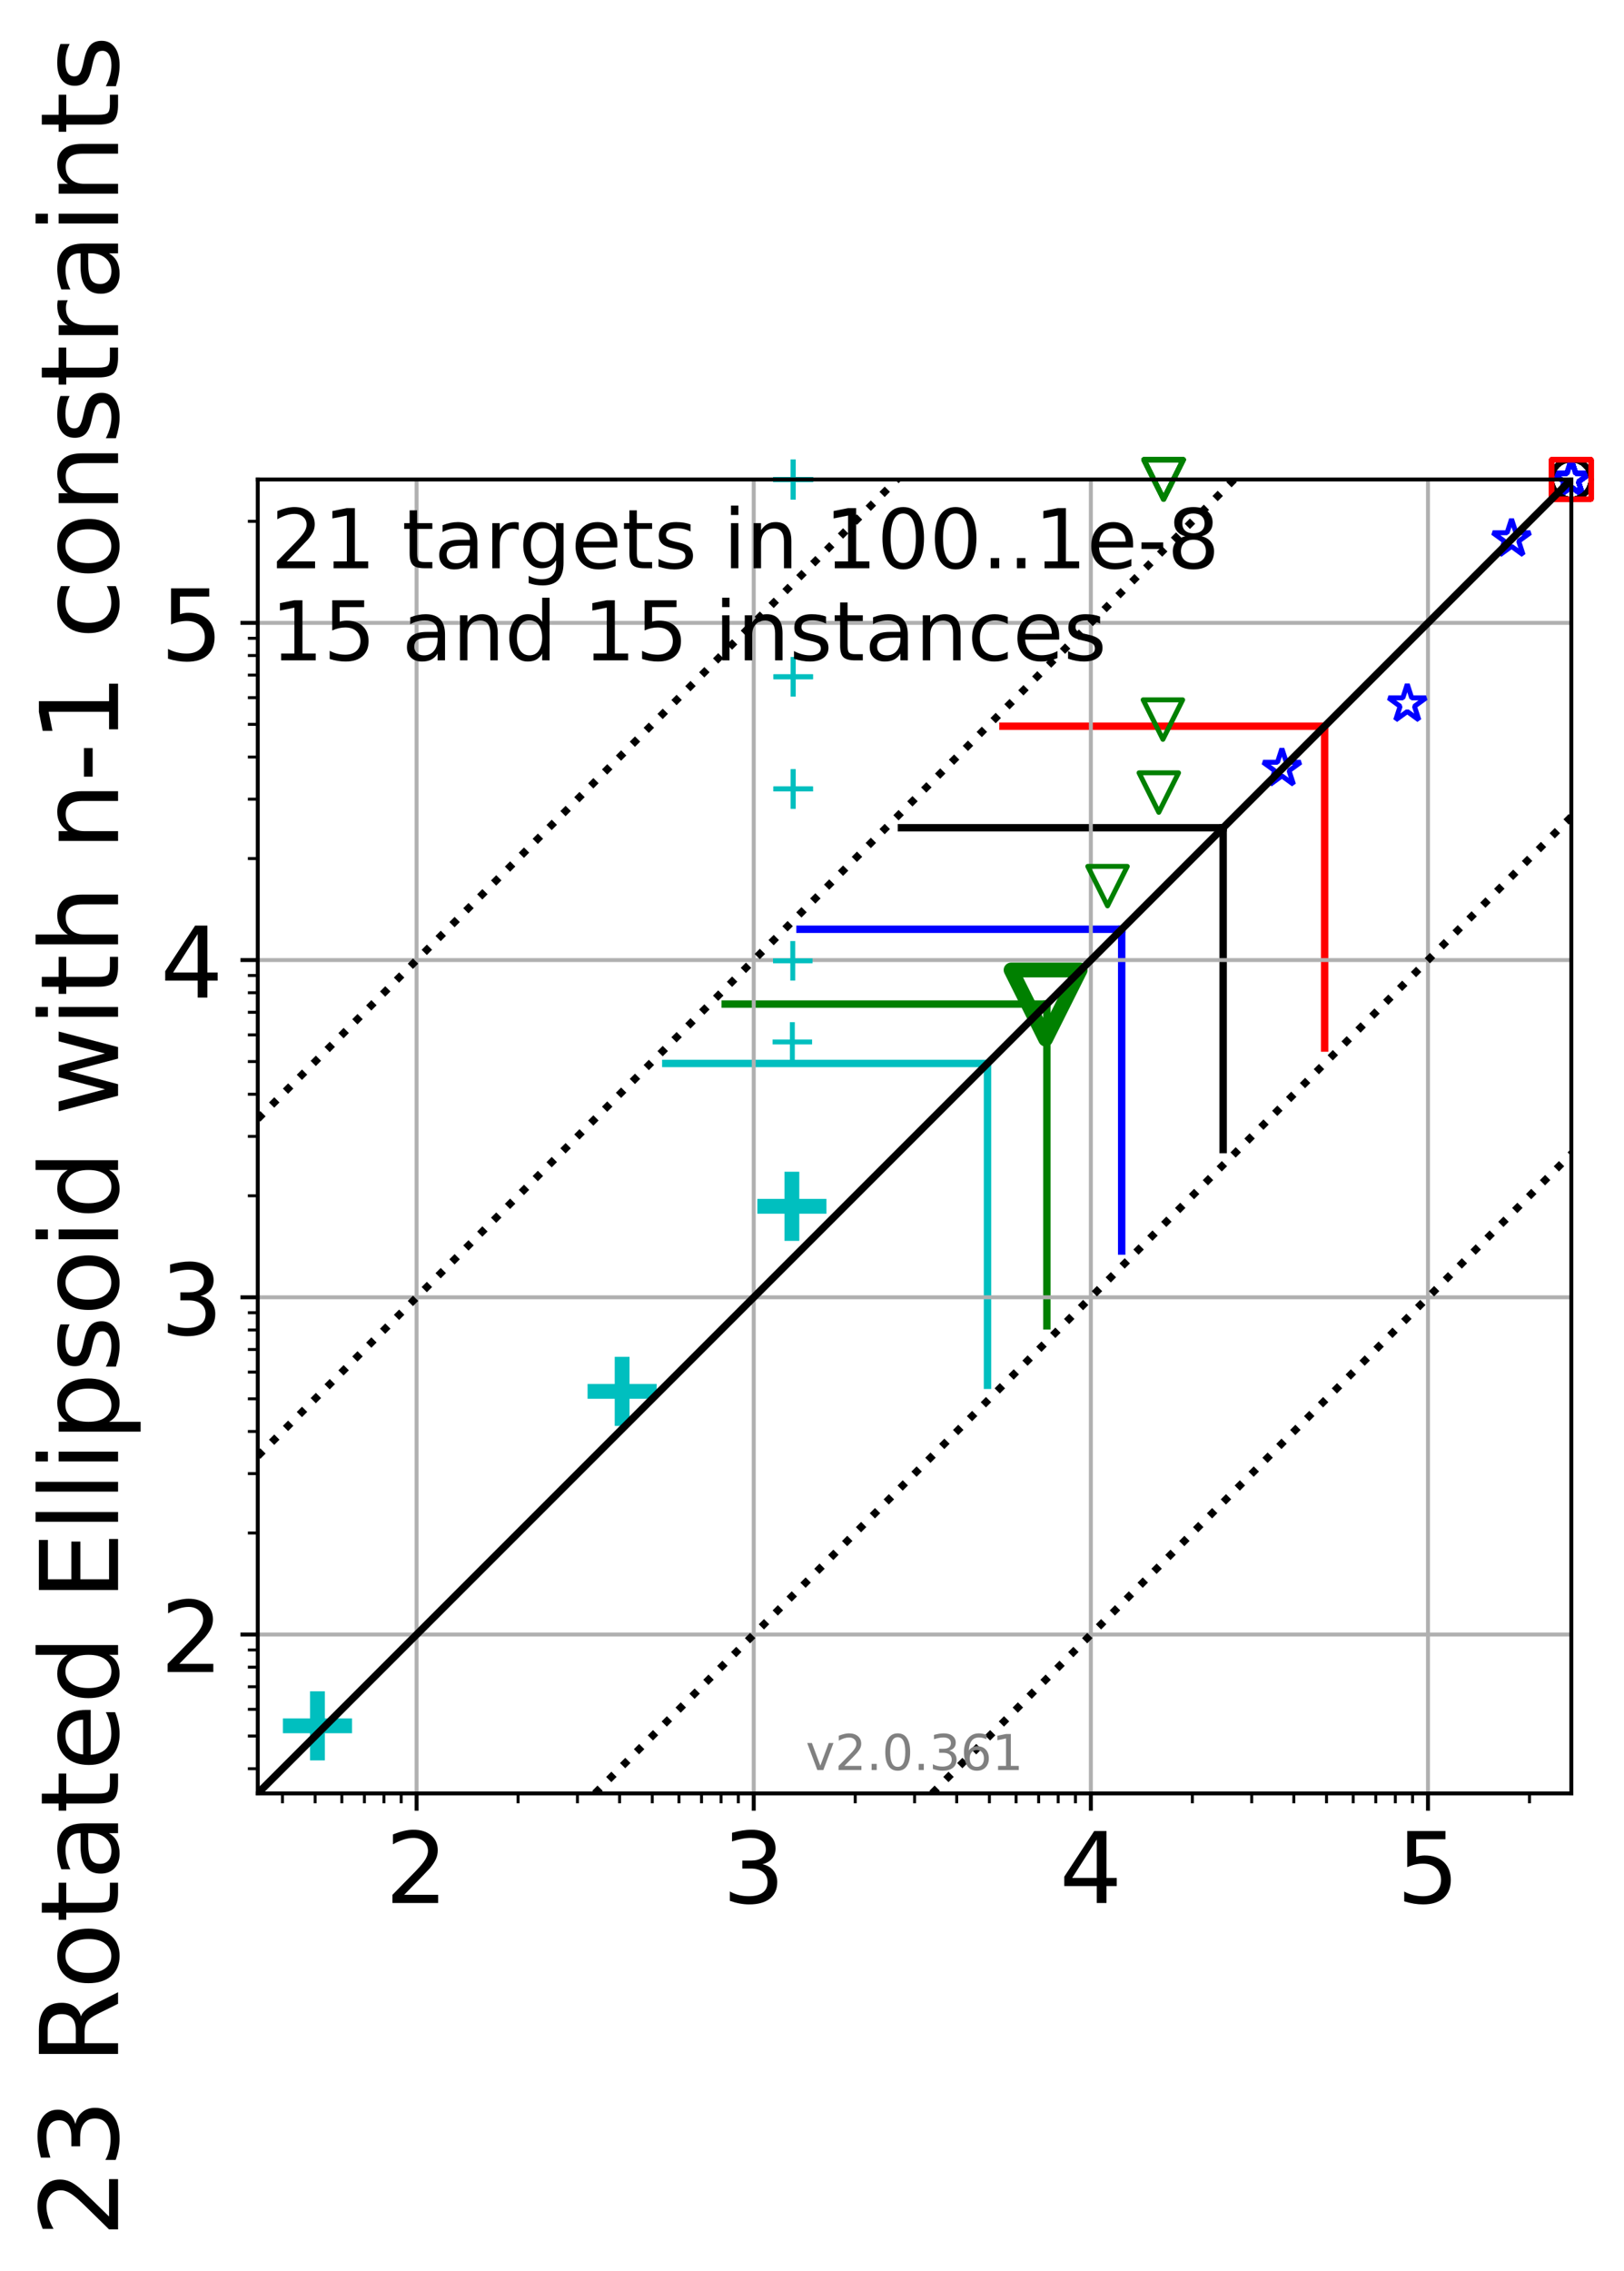 <?xml version="1.0" encoding="utf-8" standalone="no"?>
<!DOCTYPE svg PUBLIC "-//W3C//DTD SVG 1.1//EN"
  "http://www.w3.org/Graphics/SVG/1.1/DTD/svg11.dtd">
<!-- Created with matplotlib (http://matplotlib.org/) -->
<svg height="460pt" version="1.1" viewBox="0 0 329 460" width="329pt" xmlns="http://www.w3.org/2000/svg" xmlns:xlink="http://www.w3.org/1999/xlink">
 <defs>
  <style type="text/css">
*{stroke-linecap:butt;stroke-linejoin:round;}
  </style>
 </defs>
 <g id="figure_1">
  <g id="patch_1">
   <path d="M -0 460.326 
L 329.529 460.326 
L 329.529 -0 
L -0 -0 
z
" style="fill:#ffffff;"/>
  </g>
  <g id="axes_1">
   <g id="patch_2">
    <path d="M 52.217 363.219 
L 318.329 363.219 
L 318.329 97.107 
L 52.217 97.107 
z
" style="fill:#ffffff;"/>
   </g>
   <g id="line2d_1">
    <path clip-path="url(#peada86570b)" d="M 200.053 280.555 
L 200.053 215.383 
" style="fill:none;stroke:#00bfbf;stroke-linecap:square;stroke-width:1.5;"/>
   </g>
   <g id="line2d_2">
    <path clip-path="url(#peada86570b)" d="M 134.881 215.383 
L 200.053 215.383 
" style="fill:none;stroke:#00bfbf;stroke-linecap:square;stroke-width:1.5;"/>
   </g>
   <g id="line2d_3">
    <path clip-path="url(#peada86570b)" d="M 212.084 268.524 
L 212.084 203.352 
" style="fill:none;stroke:#008000;stroke-linecap:square;stroke-width:1.5;"/>
   </g>
   <g id="line2d_4">
    <path clip-path="url(#peada86570b)" d="M 146.912 203.352 
L 212.084 203.352 
" style="fill:none;stroke:#008000;stroke-linecap:square;stroke-width:1.5;"/>
   </g>
   <g id="line2d_5">
    <path clip-path="url(#peada86570b)" d="M 227.239 253.374 
L 227.239 188.202 
" style="fill:none;stroke:#0000ff;stroke-linecap:square;stroke-width:1.5;"/>
   </g>
   <g id="line2d_6">
    <path clip-path="url(#peada86570b)" d="M 162.067 188.202 
L 227.239 188.202 
" style="fill:none;stroke:#0000ff;stroke-linecap:square;stroke-width:1.5;"/>
   </g>
   <g id="line2d_7">
    <path clip-path="url(#peada86570b)" d="M 247.793 232.813 
L 247.793 167.641 
" style="fill:none;stroke:#000000;stroke-linecap:square;stroke-width:1.5;"/>
   </g>
   <g id="line2d_8">
    <path clip-path="url(#peada86570b)" d="M 182.621 167.641 
L 247.793 167.641 
" style="fill:none;stroke:#000000;stroke-linecap:square;stroke-width:1.5;"/>
   </g>
   <g id="line2d_9">
    <path clip-path="url(#peada86570b)" d="M 268.354 212.254 
L 268.354 147.082 
" style="fill:none;stroke:#ff0000;stroke-linecap:square;stroke-width:1.5;"/>
   </g>
   <g id="line2d_10">
    <path clip-path="url(#peada86570b)" d="M 203.182 147.082 
L 268.354 147.082 
" style="fill:none;stroke:#ff0000;stroke-linecap:square;stroke-width:1.5;"/>
   </g>
   <g id="matplotlib.axis_1">
    <g id="xtick_1">
     <g id="line2d_11">
      <path clip-path="url(#peada86570b)" d="M 84.401 363.219 
L 84.401 97.107 
" style="fill:none;stroke:#b0b0b0;stroke-linecap:square;stroke-width:0.8;"/>
     </g>
     <g id="line2d_12">
      <defs>
       <path d="M 0 0 
L 0 3.5 
" id="mf499fa130b" style="stroke:#000000;stroke-width:0.8;"/>
      </defs>
      <g>
       <use style="stroke:#000000;stroke-width:0.8;" x="84.401" xlink:href="#mf499fa130b" y="363.219"/>
      </g>
     </g>
     <g id="text_1">
      <!-- 2 -->
      <defs>
       <path d="M 19.188 8.297 
L 53.609 8.297 
L 53.609 0 
L 7.328 0 
L 7.328 8.297 
Q 12.938 14.109 22.625 23.891 
Q 32.328 33.688 34.812 36.531 
Q 39.547 41.844 41.422 45.531 
Q 43.312 49.219 43.312 52.781 
Q 43.312 58.594 39.234 62.25 
Q 35.156 65.922 28.609 65.922 
Q 23.969 65.922 18.812 64.312 
Q 13.672 62.703 7.812 59.422 
L 7.812 69.391 
Q 13.766 71.781 18.938 73 
Q 24.125 74.219 28.422 74.219 
Q 39.75 74.219 46.484 68.547 
Q 53.219 62.891 53.219 53.422 
Q 53.219 48.922 51.531 44.891 
Q 49.859 40.875 45.406 35.406 
Q 44.188 33.984 37.641 27.219 
Q 31.109 20.453 19.188 8.297 
z
" id="DejaVuSans-32"/>
      </defs>
      <g transform="translate(78.038 385.416)scale(0.2 -0.2)">
       <use xlink:href="#DejaVuSans-32"/>
      </g>
     </g>
    </g>
    <g id="xtick_2">
     <g id="line2d_13">
      <path clip-path="url(#peada86570b)" d="M 152.698 363.219 
L 152.698 97.107 
" style="fill:none;stroke:#b0b0b0;stroke-linecap:square;stroke-width:0.8;"/>
     </g>
     <g id="line2d_14">
      <g>
       <use style="stroke:#000000;stroke-width:0.8;" x="152.698" xlink:href="#mf499fa130b" y="363.219"/>
      </g>
     </g>
     <g id="text_2">
      <!-- 3 -->
      <defs>
       <path d="M 40.578 39.312 
Q 47.656 37.797 51.625 33 
Q 55.609 28.219 55.609 21.188 
Q 55.609 10.406 48.188 4.484 
Q 40.766 -1.422 27.094 -1.422 
Q 22.516 -1.422 17.656 -0.516 
Q 12.797 0.391 7.625 2.203 
L 7.625 11.719 
Q 11.719 9.328 16.594 8.109 
Q 21.484 6.891 26.812 6.891 
Q 36.078 6.891 40.938 10.547 
Q 45.797 14.203 45.797 21.188 
Q 45.797 27.641 41.281 31.266 
Q 36.766 34.906 28.719 34.906 
L 20.219 34.906 
L 20.219 43.016 
L 29.109 43.016 
Q 36.375 43.016 40.234 45.922 
Q 44.094 48.828 44.094 54.297 
Q 44.094 59.906 40.109 62.906 
Q 36.141 65.922 28.719 65.922 
Q 24.656 65.922 20.016 65.031 
Q 15.375 64.156 9.812 62.312 
L 9.812 71.094 
Q 15.438 72.656 20.344 73.438 
Q 25.25 74.219 29.594 74.219 
Q 40.828 74.219 47.359 69.109 
Q 53.906 64.016 53.906 55.328 
Q 53.906 49.266 50.438 45.094 
Q 46.969 40.922 40.578 39.312 
z
" id="DejaVuSans-33"/>
      </defs>
      <g transform="translate(146.335 385.416)scale(0.2 -0.2)">
       <use xlink:href="#DejaVuSans-33"/>
      </g>
     </g>
    </g>
    <g id="xtick_3">
     <g id="line2d_15">
      <path clip-path="url(#peada86570b)" d="M 220.995 363.219 
L 220.995 97.107 
" style="fill:none;stroke:#b0b0b0;stroke-linecap:square;stroke-width:0.8;"/>
     </g>
     <g id="line2d_16">
      <g>
       <use style="stroke:#000000;stroke-width:0.8;" x="220.995" xlink:href="#mf499fa130b" y="363.219"/>
      </g>
     </g>
     <g id="text_3">
      <!-- 4 -->
      <defs>
       <path d="M 37.797 64.312 
L 12.891 25.391 
L 37.797 25.391 
z
M 35.203 72.906 
L 47.609 72.906 
L 47.609 25.391 
L 58.016 25.391 
L 58.016 17.188 
L 47.609 17.188 
L 47.609 0 
L 37.797 0 
L 37.797 17.188 
L 4.891 17.188 
L 4.891 26.703 
z
" id="DejaVuSans-34"/>
      </defs>
      <g transform="translate(214.632 385.416)scale(0.2 -0.2)">
       <use xlink:href="#DejaVuSans-34"/>
      </g>
     </g>
    </g>
    <g id="xtick_4">
     <g id="line2d_17">
      <path clip-path="url(#peada86570b)" d="M 289.292 363.219 
L 289.292 97.107 
" style="fill:none;stroke:#b0b0b0;stroke-linecap:square;stroke-width:0.8;"/>
     </g>
     <g id="line2d_18">
      <g>
       <use style="stroke:#000000;stroke-width:0.8;" x="289.292" xlink:href="#mf499fa130b" y="363.219"/>
      </g>
     </g>
     <g id="text_4">
      <!-- 5 -->
      <defs>
       <path d="M 10.797 72.906 
L 49.516 72.906 
L 49.516 64.594 
L 19.828 64.594 
L 19.828 46.734 
Q 21.969 47.469 24.109 47.828 
Q 26.266 48.188 28.422 48.188 
Q 40.625 48.188 47.75 41.5 
Q 54.891 34.812 54.891 23.391 
Q 54.891 11.625 47.562 5.094 
Q 40.234 -1.422 26.906 -1.422 
Q 22.312 -1.422 17.547 -0.641 
Q 12.797 0.141 7.719 1.703 
L 7.719 11.625 
Q 12.109 9.234 16.797 8.062 
Q 21.484 6.891 26.703 6.891 
Q 35.156 6.891 40.078 11.328 
Q 45.016 15.766 45.016 23.391 
Q 45.016 31 40.078 35.438 
Q 35.156 39.891 26.703 39.891 
Q 22.75 39.891 18.812 39.016 
Q 14.891 38.141 10.797 36.281 
z
" id="DejaVuSans-35"/>
      </defs>
      <g transform="translate(282.93 385.416)scale(0.2 -0.2)">
       <use xlink:href="#DejaVuSans-35"/>
      </g>
     </g>
    </g>
    <g id="xtick_5">
     <g id="line2d_19">
      <defs>
       <path d="M 0 0 
L 0 2 
" id="m958d32c260" style="stroke:#000000;stroke-width:0.6;"/>
      </defs>
      <g>
       <use style="stroke:#000000;stroke-width:0.6;" x="57.223" xlink:href="#m958d32c260" y="363.219"/>
      </g>
     </g>
    </g>
    <g id="xtick_6">
     <g id="line2d_20">
      <g>
       <use style="stroke:#000000;stroke-width:0.6;" x="63.841" xlink:href="#m958d32c260" y="363.219"/>
      </g>
     </g>
    </g>
    <g id="xtick_7">
     <g id="line2d_21">
      <g>
       <use style="stroke:#000000;stroke-width:0.6;" x="69.249" xlink:href="#m958d32c260" y="363.219"/>
      </g>
     </g>
    </g>
    <g id="xtick_8">
     <g id="line2d_22">
      <g>
       <use style="stroke:#000000;stroke-width:0.6;" x="73.821" xlink:href="#m958d32c260" y="363.219"/>
      </g>
     </g>
    </g>
    <g id="xtick_9">
     <g id="line2d_23">
      <g>
       <use style="stroke:#000000;stroke-width:0.6;" x="77.782" xlink:href="#m958d32c260" y="363.219"/>
      </g>
     </g>
    </g>
    <g id="xtick_10">
     <g id="line2d_24">
      <g>
       <use style="stroke:#000000;stroke-width:0.6;" x="81.276" xlink:href="#m958d32c260" y="363.219"/>
      </g>
     </g>
    </g>
    <g id="xtick_11">
     <g id="line2d_25">
      <g>
       <use style="stroke:#000000;stroke-width:0.6;" x="104.96" xlink:href="#m958d32c260" y="363.219"/>
      </g>
     </g>
    </g>
    <g id="xtick_12">
     <g id="line2d_26">
      <g>
       <use style="stroke:#000000;stroke-width:0.6;" x="116.987" xlink:href="#m958d32c260" y="363.219"/>
      </g>
     </g>
    </g>
    <g id="xtick_13">
     <g id="line2d_27">
      <g>
       <use style="stroke:#000000;stroke-width:0.6;" x="125.52" xlink:href="#m958d32c260" y="363.219"/>
      </g>
     </g>
    </g>
    <g id="xtick_14">
     <g id="line2d_28">
      <g>
       <use style="stroke:#000000;stroke-width:0.6;" x="132.138" xlink:href="#m958d32c260" y="363.219"/>
      </g>
     </g>
    </g>
    <g id="xtick_15">
     <g id="line2d_29">
      <g>
       <use style="stroke:#000000;stroke-width:0.6;" x="137.546" xlink:href="#m958d32c260" y="363.219"/>
      </g>
     </g>
    </g>
    <g id="xtick_16">
     <g id="line2d_30">
      <g>
       <use style="stroke:#000000;stroke-width:0.6;" x="142.118" xlink:href="#m958d32c260" y="363.219"/>
      </g>
     </g>
    </g>
    <g id="xtick_17">
     <g id="line2d_31">
      <g>
       <use style="stroke:#000000;stroke-width:0.6;" x="146.079" xlink:href="#m958d32c260" y="363.219"/>
      </g>
     </g>
    </g>
    <g id="xtick_18">
     <g id="line2d_32">
      <g>
       <use style="stroke:#000000;stroke-width:0.6;" x="149.573" xlink:href="#m958d32c260" y="363.219"/>
      </g>
     </g>
    </g>
    <g id="xtick_19">
     <g id="line2d_33">
      <g>
       <use style="stroke:#000000;stroke-width:0.6;" x="173.257" xlink:href="#m958d32c260" y="363.219"/>
      </g>
     </g>
    </g>
    <g id="xtick_20">
     <g id="line2d_34">
      <g>
       <use style="stroke:#000000;stroke-width:0.6;" x="185.284" xlink:href="#m958d32c260" y="363.219"/>
      </g>
     </g>
    </g>
    <g id="xtick_21">
     <g id="line2d_35">
      <g>
       <use style="stroke:#000000;stroke-width:0.6;" x="193.817" xlink:href="#m958d32c260" y="363.219"/>
      </g>
     </g>
    </g>
    <g id="xtick_22">
     <g id="line2d_36">
      <g>
       <use style="stroke:#000000;stroke-width:0.6;" x="200.435" xlink:href="#m958d32c260" y="363.219"/>
      </g>
     </g>
    </g>
    <g id="xtick_23">
     <g id="line2d_37">
      <g>
       <use style="stroke:#000000;stroke-width:0.6;" x="205.843" xlink:href="#m958d32c260" y="363.219"/>
      </g>
     </g>
    </g>
    <g id="xtick_24">
     <g id="line2d_38">
      <g>
       <use style="stroke:#000000;stroke-width:0.6;" x="210.416" xlink:href="#m958d32c260" y="363.219"/>
      </g>
     </g>
    </g>
    <g id="xtick_25">
     <g id="line2d_39">
      <g>
       <use style="stroke:#000000;stroke-width:0.6;" x="214.376" xlink:href="#m958d32c260" y="363.219"/>
      </g>
     </g>
    </g>
    <g id="xtick_26">
     <g id="line2d_40">
      <g>
       <use style="stroke:#000000;stroke-width:0.6;" x="217.87" xlink:href="#m958d32c260" y="363.219"/>
      </g>
     </g>
    </g>
    <g id="xtick_27">
     <g id="line2d_41">
      <g>
       <use style="stroke:#000000;stroke-width:0.6;" x="241.554" xlink:href="#m958d32c260" y="363.219"/>
      </g>
     </g>
    </g>
    <g id="xtick_28">
     <g id="line2d_42">
      <g>
       <use style="stroke:#000000;stroke-width:0.6;" x="253.581" xlink:href="#m958d32c260" y="363.219"/>
      </g>
     </g>
    </g>
    <g id="xtick_29">
     <g id="line2d_43">
      <g>
       <use style="stroke:#000000;stroke-width:0.6;" x="262.114" xlink:href="#m958d32c260" y="363.219"/>
      </g>
     </g>
    </g>
    <g id="xtick_30">
     <g id="line2d_44">
      <g>
       <use style="stroke:#000000;stroke-width:0.6;" x="268.733" xlink:href="#m958d32c260" y="363.219"/>
      </g>
     </g>
    </g>
    <g id="xtick_31">
     <g id="line2d_45">
      <g>
       <use style="stroke:#000000;stroke-width:0.6;" x="274.14" xlink:href="#m958d32c260" y="363.219"/>
      </g>
     </g>
    </g>
    <g id="xtick_32">
     <g id="line2d_46">
      <g>
       <use style="stroke:#000000;stroke-width:0.6;" x="278.713" xlink:href="#m958d32c260" y="363.219"/>
      </g>
     </g>
    </g>
    <g id="xtick_33">
     <g id="line2d_47">
      <g>
       <use style="stroke:#000000;stroke-width:0.6;" x="282.673" xlink:href="#m958d32c260" y="363.219"/>
      </g>
     </g>
    </g>
    <g id="xtick_34">
     <g id="line2d_48">
      <g>
       <use style="stroke:#000000;stroke-width:0.6;" x="286.167" xlink:href="#m958d32c260" y="363.219"/>
      </g>
     </g>
    </g>
    <g id="xtick_35">
     <g id="line2d_49">
      <g>
       <use style="stroke:#000000;stroke-width:0.6;" x="309.852" xlink:href="#m958d32c260" y="363.219"/>
      </g>
     </g>
    </g>
   </g>
   <g id="matplotlib.axis_2">
    <g id="ytick_1">
     <g id="line2d_50">
      <path clip-path="url(#peada86570b)" d="M 52.217 331.035 
L 318.329 331.035 
" style="fill:none;stroke:#b0b0b0;stroke-linecap:square;stroke-width:0.8;"/>
     </g>
     <g id="line2d_51">
      <defs>
       <path d="M 0 0 
L -3.5 0 
" id="mfd7be105db" style="stroke:#000000;stroke-width:0.8;"/>
      </defs>
      <g>
       <use style="stroke:#000000;stroke-width:0.8;" x="52.217" xlink:href="#mfd7be105db" y="331.035"/>
      </g>
     </g>
     <g id="text_5">
      <!-- 2 -->
      <g transform="translate(32.492 338.634)scale(0.2 -0.2)">
       <use xlink:href="#DejaVuSans-32"/>
      </g>
     </g>
    </g>
    <g id="ytick_2">
     <g id="line2d_52">
      <path clip-path="url(#peada86570b)" d="M 52.217 262.738 
L 318.329 262.738 
" style="fill:none;stroke:#b0b0b0;stroke-linecap:square;stroke-width:0.8;"/>
     </g>
     <g id="line2d_53">
      <g>
       <use style="stroke:#000000;stroke-width:0.8;" x="52.217" xlink:href="#mfd7be105db" y="262.738"/>
      </g>
     </g>
     <g id="text_6">
      <!-- 3 -->
      <g transform="translate(32.492 270.337)scale(0.2 -0.2)">
       <use xlink:href="#DejaVuSans-33"/>
      </g>
     </g>
    </g>
    <g id="ytick_3">
     <g id="line2d_54">
      <path clip-path="url(#peada86570b)" d="M 52.217 194.441 
L 318.329 194.441 
" style="fill:none;stroke:#b0b0b0;stroke-linecap:square;stroke-width:0.8;"/>
     </g>
     <g id="line2d_55">
      <g>
       <use style="stroke:#000000;stroke-width:0.8;" x="52.217" xlink:href="#mfd7be105db" y="194.441"/>
      </g>
     </g>
     <g id="text_7">
      <!-- 4 -->
      <g transform="translate(32.492 202.039)scale(0.2 -0.2)">
       <use xlink:href="#DejaVuSans-34"/>
      </g>
     </g>
    </g>
    <g id="ytick_4">
     <g id="line2d_56">
      <path clip-path="url(#peada86570b)" d="M 52.217 126.144 
L 318.329 126.144 
" style="fill:none;stroke:#b0b0b0;stroke-linecap:square;stroke-width:0.8;"/>
     </g>
     <g id="line2d_57">
      <g>
       <use style="stroke:#000000;stroke-width:0.8;" x="52.217" xlink:href="#mfd7be105db" y="126.144"/>
      </g>
     </g>
     <g id="text_8">
      <!-- 5 -->
      <g transform="translate(32.492 133.742)scale(0.2 -0.2)">
       <use xlink:href="#DejaVuSans-35"/>
      </g>
     </g>
    </g>
    <g id="ytick_5">
     <g id="line2d_58">
      <defs>
       <path d="M 0 0 
L -2 0 
" id="md6d9ccf85d" style="stroke:#000000;stroke-width:0.6;"/>
      </defs>
      <g>
       <use style="stroke:#000000;stroke-width:0.6;" x="52.217" xlink:href="#md6d9ccf85d" y="358.213"/>
      </g>
     </g>
    </g>
    <g id="ytick_6">
     <g id="line2d_59">
      <g>
       <use style="stroke:#000000;stroke-width:0.6;" x="52.217" xlink:href="#md6d9ccf85d" y="351.595"/>
      </g>
     </g>
    </g>
    <g id="ytick_7">
     <g id="line2d_60">
      <g>
       <use style="stroke:#000000;stroke-width:0.6;" x="52.217" xlink:href="#md6d9ccf85d" y="346.187"/>
      </g>
     </g>
    </g>
    <g id="ytick_8">
     <g id="line2d_61">
      <g>
       <use style="stroke:#000000;stroke-width:0.6;" x="52.217" xlink:href="#md6d9ccf85d" y="341.615"/>
      </g>
     </g>
    </g>
    <g id="ytick_9">
     <g id="line2d_62">
      <g>
       <use style="stroke:#000000;stroke-width:0.6;" x="52.217" xlink:href="#md6d9ccf85d" y="337.654"/>
      </g>
     </g>
    </g>
    <g id="ytick_10">
     <g id="line2d_63">
      <g>
       <use style="stroke:#000000;stroke-width:0.6;" x="52.217" xlink:href="#md6d9ccf85d" y="334.16"/>
      </g>
     </g>
    </g>
    <g id="ytick_11">
     <g id="line2d_64">
      <g>
       <use style="stroke:#000000;stroke-width:0.6;" x="52.217" xlink:href="#md6d9ccf85d" y="310.476"/>
      </g>
     </g>
    </g>
    <g id="ytick_12">
     <g id="line2d_65">
      <g>
       <use style="stroke:#000000;stroke-width:0.6;" x="52.217" xlink:href="#md6d9ccf85d" y="298.449"/>
      </g>
     </g>
    </g>
    <g id="ytick_13">
     <g id="line2d_66">
      <g>
       <use style="stroke:#000000;stroke-width:0.6;" x="52.217" xlink:href="#md6d9ccf85d" y="289.916"/>
      </g>
     </g>
    </g>
    <g id="ytick_14">
     <g id="line2d_67">
      <g>
       <use style="stroke:#000000;stroke-width:0.6;" x="52.217" xlink:href="#md6d9ccf85d" y="283.298"/>
      </g>
     </g>
    </g>
    <g id="ytick_15">
     <g id="line2d_68">
      <g>
       <use style="stroke:#000000;stroke-width:0.6;" x="52.217" xlink:href="#md6d9ccf85d" y="277.89"/>
      </g>
     </g>
    </g>
    <g id="ytick_16">
     <g id="line2d_69">
      <g>
       <use style="stroke:#000000;stroke-width:0.6;" x="52.217" xlink:href="#md6d9ccf85d" y="273.318"/>
      </g>
     </g>
    </g>
    <g id="ytick_17">
     <g id="line2d_70">
      <g>
       <use style="stroke:#000000;stroke-width:0.6;" x="52.217" xlink:href="#md6d9ccf85d" y="269.357"/>
      </g>
     </g>
    </g>
    <g id="ytick_18">
     <g id="line2d_71">
      <g>
       <use style="stroke:#000000;stroke-width:0.6;" x="52.217" xlink:href="#md6d9ccf85d" y="265.863"/>
      </g>
     </g>
    </g>
    <g id="ytick_19">
     <g id="line2d_72">
      <g>
       <use style="stroke:#000000;stroke-width:0.6;" x="52.217" xlink:href="#md6d9ccf85d" y="242.179"/>
      </g>
     </g>
    </g>
    <g id="ytick_20">
     <g id="line2d_73">
      <g>
       <use style="stroke:#000000;stroke-width:0.6;" x="52.217" xlink:href="#md6d9ccf85d" y="230.152"/>
      </g>
     </g>
    </g>
    <g id="ytick_21">
     <g id="line2d_74">
      <g>
       <use style="stroke:#000000;stroke-width:0.6;" x="52.217" xlink:href="#md6d9ccf85d" y="221.619"/>
      </g>
     </g>
    </g>
    <g id="ytick_22">
     <g id="line2d_75">
      <g>
       <use style="stroke:#000000;stroke-width:0.6;" x="52.217" xlink:href="#md6d9ccf85d" y="215.001"/>
      </g>
     </g>
    </g>
    <g id="ytick_23">
     <g id="line2d_76">
      <g>
       <use style="stroke:#000000;stroke-width:0.6;" x="52.217" xlink:href="#md6d9ccf85d" y="209.593"/>
      </g>
     </g>
    </g>
    <g id="ytick_24">
     <g id="line2d_77">
      <g>
       <use style="stroke:#000000;stroke-width:0.6;" x="52.217" xlink:href="#md6d9ccf85d" y="205.02"/>
      </g>
     </g>
    </g>
    <g id="ytick_25">
     <g id="line2d_78">
      <g>
       <use style="stroke:#000000;stroke-width:0.6;" x="52.217" xlink:href="#md6d9ccf85d" y="201.06"/>
      </g>
     </g>
    </g>
    <g id="ytick_26">
     <g id="line2d_79">
      <g>
       <use style="stroke:#000000;stroke-width:0.6;" x="52.217" xlink:href="#md6d9ccf85d" y="197.566"/>
      </g>
     </g>
    </g>
    <g id="ytick_27">
     <g id="line2d_80">
      <g>
       <use style="stroke:#000000;stroke-width:0.6;" x="52.217" xlink:href="#md6d9ccf85d" y="173.882"/>
      </g>
     </g>
    </g>
    <g id="ytick_28">
     <g id="line2d_81">
      <g>
       <use style="stroke:#000000;stroke-width:0.6;" x="52.217" xlink:href="#md6d9ccf85d" y="161.855"/>
      </g>
     </g>
    </g>
    <g id="ytick_29">
     <g id="line2d_82">
      <g>
       <use style="stroke:#000000;stroke-width:0.6;" x="52.217" xlink:href="#md6d9ccf85d" y="153.322"/>
      </g>
     </g>
    </g>
    <g id="ytick_30">
     <g id="line2d_83">
      <g>
       <use style="stroke:#000000;stroke-width:0.6;" x="52.217" xlink:href="#md6d9ccf85d" y="146.703"/>
      </g>
     </g>
    </g>
    <g id="ytick_31">
     <g id="line2d_84">
      <g>
       <use style="stroke:#000000;stroke-width:0.6;" x="52.217" xlink:href="#md6d9ccf85d" y="141.296"/>
      </g>
     </g>
    </g>
    <g id="ytick_32">
     <g id="line2d_85">
      <g>
       <use style="stroke:#000000;stroke-width:0.6;" x="52.217" xlink:href="#md6d9ccf85d" y="136.723"/>
      </g>
     </g>
    </g>
    <g id="ytick_33">
     <g id="line2d_86">
      <g>
       <use style="stroke:#000000;stroke-width:0.6;" x="52.217" xlink:href="#md6d9ccf85d" y="132.763"/>
      </g>
     </g>
    </g>
    <g id="ytick_34">
     <g id="line2d_87">
      <g>
       <use style="stroke:#000000;stroke-width:0.6;" x="52.217" xlink:href="#md6d9ccf85d" y="129.269"/>
      </g>
     </g>
    </g>
    <g id="ytick_35">
     <g id="line2d_88">
      <g>
       <use style="stroke:#000000;stroke-width:0.6;" x="52.217" xlink:href="#md6d9ccf85d" y="105.584"/>
      </g>
     </g>
    </g>
    <g id="text_9">
     <!-- 23 Rotated Ellipsoid with n-1 constraints -->
     <defs>
      <path id="DejaVuSans-20"/>
      <path d="M 44.391 34.188 
Q 47.562 33.109 50.562 29.594 
Q 53.562 26.078 56.594 19.922 
L 66.609 0 
L 56 0 
L 46.688 18.703 
Q 43.062 26.031 39.672 28.422 
Q 36.281 30.812 30.422 30.812 
L 19.672 30.812 
L 19.672 0 
L 9.812 0 
L 9.812 72.906 
L 32.078 72.906 
Q 44.578 72.906 50.734 67.672 
Q 56.891 62.453 56.891 51.906 
Q 56.891 45.016 53.688 40.469 
Q 50.484 35.938 44.391 34.188 
z
M 19.672 64.797 
L 19.672 38.922 
L 32.078 38.922 
Q 39.203 38.922 42.844 42.219 
Q 46.484 45.516 46.484 51.906 
Q 46.484 58.297 42.844 61.547 
Q 39.203 64.797 32.078 64.797 
z
" id="DejaVuSans-52"/>
      <path d="M 30.609 48.391 
Q 23.391 48.391 19.188 42.75 
Q 14.984 37.109 14.984 27.297 
Q 14.984 17.484 19.156 11.844 
Q 23.344 6.203 30.609 6.203 
Q 37.797 6.203 41.984 11.859 
Q 46.188 17.531 46.188 27.297 
Q 46.188 37.016 41.984 42.703 
Q 37.797 48.391 30.609 48.391 
z
M 30.609 56 
Q 42.328 56 49.016 48.375 
Q 55.719 40.766 55.719 27.297 
Q 55.719 13.875 49.016 6.219 
Q 42.328 -1.422 30.609 -1.422 
Q 18.844 -1.422 12.172 6.219 
Q 5.516 13.875 5.516 27.297 
Q 5.516 40.766 12.172 48.375 
Q 18.844 56 30.609 56 
z
" id="DejaVuSans-6f"/>
      <path d="M 18.312 70.219 
L 18.312 54.688 
L 36.812 54.688 
L 36.812 47.703 
L 18.312 47.703 
L 18.312 18.016 
Q 18.312 11.328 20.141 9.422 
Q 21.969 7.516 27.594 7.516 
L 36.812 7.516 
L 36.812 0 
L 27.594 0 
Q 17.188 0 13.234 3.875 
Q 9.281 7.766 9.281 18.016 
L 9.281 47.703 
L 2.688 47.703 
L 2.688 54.688 
L 9.281 54.688 
L 9.281 70.219 
z
" id="DejaVuSans-74"/>
      <path d="M 34.281 27.484 
Q 23.391 27.484 19.188 25 
Q 14.984 22.516 14.984 16.5 
Q 14.984 11.719 18.141 8.906 
Q 21.297 6.109 26.703 6.109 
Q 34.188 6.109 38.703 11.406 
Q 43.219 16.703 43.219 25.484 
L 43.219 27.484 
z
M 52.203 31.203 
L 52.203 0 
L 43.219 0 
L 43.219 8.297 
Q 40.141 3.328 35.547 0.953 
Q 30.953 -1.422 24.312 -1.422 
Q 15.922 -1.422 10.953 3.297 
Q 6 8.016 6 15.922 
Q 6 25.141 12.172 29.828 
Q 18.359 34.516 30.609 34.516 
L 43.219 34.516 
L 43.219 35.406 
Q 43.219 41.609 39.141 45 
Q 35.062 48.391 27.688 48.391 
Q 23 48.391 18.547 47.266 
Q 14.109 46.141 10.016 43.891 
L 10.016 52.203 
Q 14.938 54.109 19.578 55.047 
Q 24.219 56 28.609 56 
Q 40.484 56 46.344 49.844 
Q 52.203 43.703 52.203 31.203 
z
" id="DejaVuSans-61"/>
      <path d="M 56.203 29.594 
L 56.203 25.203 
L 14.891 25.203 
Q 15.484 15.922 20.484 11.062 
Q 25.484 6.203 34.422 6.203 
Q 39.594 6.203 44.453 7.469 
Q 49.312 8.734 54.109 11.281 
L 54.109 2.781 
Q 49.266 0.734 44.188 -0.344 
Q 39.109 -1.422 33.891 -1.422 
Q 20.797 -1.422 13.156 6.188 
Q 5.516 13.812 5.516 26.812 
Q 5.516 40.234 12.766 48.109 
Q 20.016 56 32.328 56 
Q 43.359 56 49.781 48.891 
Q 56.203 41.797 56.203 29.594 
z
M 47.219 32.234 
Q 47.125 39.594 43.094 43.984 
Q 39.062 48.391 32.422 48.391 
Q 24.906 48.391 20.391 44.141 
Q 15.875 39.891 15.188 32.172 
z
" id="DejaVuSans-65"/>
      <path d="M 45.406 46.391 
L 45.406 75.984 
L 54.391 75.984 
L 54.391 0 
L 45.406 0 
L 45.406 8.203 
Q 42.578 3.328 38.25 0.953 
Q 33.938 -1.422 27.875 -1.422 
Q 17.969 -1.422 11.734 6.484 
Q 5.516 14.406 5.516 27.297 
Q 5.516 40.188 11.734 48.094 
Q 17.969 56 27.875 56 
Q 33.938 56 38.25 53.625 
Q 42.578 51.266 45.406 46.391 
z
M 14.797 27.297 
Q 14.797 17.391 18.875 11.75 
Q 22.953 6.109 30.078 6.109 
Q 37.203 6.109 41.297 11.75 
Q 45.406 17.391 45.406 27.297 
Q 45.406 37.203 41.297 42.844 
Q 37.203 48.484 30.078 48.484 
Q 22.953 48.484 18.875 42.844 
Q 14.797 37.203 14.797 27.297 
z
" id="DejaVuSans-64"/>
      <path d="M 9.812 72.906 
L 55.906 72.906 
L 55.906 64.594 
L 19.672 64.594 
L 19.672 43.016 
L 54.391 43.016 
L 54.391 34.719 
L 19.672 34.719 
L 19.672 8.297 
L 56.781 8.297 
L 56.781 0 
L 9.812 0 
z
" id="DejaVuSans-45"/>
      <path d="M 9.422 75.984 
L 18.406 75.984 
L 18.406 0 
L 9.422 0 
z
" id="DejaVuSans-6c"/>
      <path d="M 9.422 54.688 
L 18.406 54.688 
L 18.406 0 
L 9.422 0 
z
M 9.422 75.984 
L 18.406 75.984 
L 18.406 64.594 
L 9.422 64.594 
z
" id="DejaVuSans-69"/>
      <path d="M 18.109 8.203 
L 18.109 -20.797 
L 9.078 -20.797 
L 9.078 54.688 
L 18.109 54.688 
L 18.109 46.391 
Q 20.953 51.266 25.266 53.625 
Q 29.594 56 35.594 56 
Q 45.562 56 51.781 48.094 
Q 58.016 40.188 58.016 27.297 
Q 58.016 14.406 51.781 6.484 
Q 45.562 -1.422 35.594 -1.422 
Q 29.594 -1.422 25.266 0.953 
Q 20.953 3.328 18.109 8.203 
z
M 48.688 27.297 
Q 48.688 37.203 44.609 42.844 
Q 40.531 48.484 33.406 48.484 
Q 26.266 48.484 22.188 42.844 
Q 18.109 37.203 18.109 27.297 
Q 18.109 17.391 22.188 11.75 
Q 26.266 6.109 33.406 6.109 
Q 40.531 6.109 44.609 11.75 
Q 48.688 17.391 48.688 27.297 
z
" id="DejaVuSans-70"/>
      <path d="M 44.281 53.078 
L 44.281 44.578 
Q 40.484 46.531 36.375 47.5 
Q 32.281 48.484 27.875 48.484 
Q 21.188 48.484 17.844 46.438 
Q 14.5 44.391 14.5 40.281 
Q 14.5 37.156 16.891 35.375 
Q 19.281 33.594 26.516 31.984 
L 29.594 31.297 
Q 39.156 29.25 43.188 25.516 
Q 47.219 21.781 47.219 15.094 
Q 47.219 7.469 41.188 3.016 
Q 35.156 -1.422 24.609 -1.422 
Q 20.219 -1.422 15.453 -0.562 
Q 10.688 0.297 5.422 2 
L 5.422 11.281 
Q 10.406 8.688 15.234 7.391 
Q 20.062 6.109 24.812 6.109 
Q 31.156 6.109 34.562 8.281 
Q 37.984 10.453 37.984 14.406 
Q 37.984 18.062 35.516 20.016 
Q 33.062 21.969 24.703 23.781 
L 21.578 24.516 
Q 13.234 26.266 9.516 29.906 
Q 5.812 33.547 5.812 39.891 
Q 5.812 47.609 11.281 51.797 
Q 16.75 56 26.812 56 
Q 31.781 56 36.172 55.266 
Q 40.578 54.547 44.281 53.078 
z
" id="DejaVuSans-73"/>
      <path d="M 4.203 54.688 
L 13.188 54.688 
L 24.422 12.016 
L 35.594 54.688 
L 46.188 54.688 
L 57.422 12.016 
L 68.609 54.688 
L 77.594 54.688 
L 63.281 0 
L 52.688 0 
L 40.922 44.828 
L 29.109 0 
L 18.5 0 
z
" id="DejaVuSans-77"/>
      <path d="M 54.891 33.016 
L 54.891 0 
L 45.906 0 
L 45.906 32.719 
Q 45.906 40.484 42.875 44.328 
Q 39.844 48.188 33.797 48.188 
Q 26.516 48.188 22.312 43.547 
Q 18.109 38.922 18.109 30.906 
L 18.109 0 
L 9.078 0 
L 9.078 75.984 
L 18.109 75.984 
L 18.109 46.188 
Q 21.344 51.125 25.703 53.562 
Q 30.078 56 35.797 56 
Q 45.219 56 50.047 50.172 
Q 54.891 44.344 54.891 33.016 
z
" id="DejaVuSans-68"/>
      <path d="M 54.891 33.016 
L 54.891 0 
L 45.906 0 
L 45.906 32.719 
Q 45.906 40.484 42.875 44.328 
Q 39.844 48.188 33.797 48.188 
Q 26.516 48.188 22.312 43.547 
Q 18.109 38.922 18.109 30.906 
L 18.109 0 
L 9.078 0 
L 9.078 54.688 
L 18.109 54.688 
L 18.109 46.188 
Q 21.344 51.125 25.703 53.562 
Q 30.078 56 35.797 56 
Q 45.219 56 50.047 50.172 
Q 54.891 44.344 54.891 33.016 
z
" id="DejaVuSans-6e"/>
      <path d="M 4.891 31.391 
L 31.203 31.391 
L 31.203 23.391 
L 4.891 23.391 
z
" id="DejaVuSans-2d"/>
      <path d="M 12.406 8.297 
L 28.516 8.297 
L 28.516 63.922 
L 10.984 60.406 
L 10.984 69.391 
L 28.422 72.906 
L 38.281 72.906 
L 38.281 8.297 
L 54.391 8.297 
L 54.391 0 
L 12.406 0 
z
" id="DejaVuSans-31"/>
      <path d="M 48.781 52.594 
L 48.781 44.188 
Q 44.969 46.297 41.141 47.344 
Q 37.312 48.391 33.406 48.391 
Q 24.656 48.391 19.812 42.844 
Q 14.984 37.312 14.984 27.297 
Q 14.984 17.281 19.812 11.734 
Q 24.656 6.203 33.406 6.203 
Q 37.312 6.203 41.141 7.25 
Q 44.969 8.297 48.781 10.406 
L 48.781 2.094 
Q 45.016 0.344 40.984 -0.531 
Q 36.969 -1.422 32.422 -1.422 
Q 20.062 -1.422 12.781 6.344 
Q 5.516 14.109 5.516 27.297 
Q 5.516 40.672 12.859 48.328 
Q 20.219 56 33.016 56 
Q 37.156 56 41.109 55.141 
Q 45.062 54.297 48.781 52.594 
z
" id="DejaVuSans-63"/>
      <path d="M 41.109 46.297 
Q 39.594 47.172 37.812 47.578 
Q 36.031 48 33.891 48 
Q 26.266 48 22.188 43.047 
Q 18.109 38.094 18.109 28.812 
L 18.109 0 
L 9.078 0 
L 9.078 54.688 
L 18.109 54.688 
L 18.109 46.188 
Q 20.953 51.172 25.484 53.578 
Q 30.031 56 36.531 56 
Q 37.453 56 38.578 55.875 
Q 39.703 55.766 41.062 55.516 
z
" id="DejaVuSans-72"/>
     </defs>
     <g transform="translate(23.917 453.126)rotate(-90)scale(0.22 -0.22)">
      <use xlink:href="#DejaVuSans-32"/>
      <use x="63.623" xlink:href="#DejaVuSans-33"/>
      <use x="127.246" xlink:href="#DejaVuSans-20"/>
      <use x="159.033" xlink:href="#DejaVuSans-52"/>
      <use x="228.453" xlink:href="#DejaVuSans-6f"/>
      <use x="289.635" xlink:href="#DejaVuSans-74"/>
      <use x="328.844" xlink:href="#DejaVuSans-61"/>
      <use x="390.123" xlink:href="#DejaVuSans-74"/>
      <use x="429.332" xlink:href="#DejaVuSans-65"/>
      <use x="490.855" xlink:href="#DejaVuSans-64"/>
      <use x="554.332" xlink:href="#DejaVuSans-20"/>
      <use x="586.119" xlink:href="#DejaVuSans-45"/>
      <use x="649.303" xlink:href="#DejaVuSans-6c"/>
      <use x="677.086" xlink:href="#DejaVuSans-6c"/>
      <use x="704.869" xlink:href="#DejaVuSans-69"/>
      <use x="732.652" xlink:href="#DejaVuSans-70"/>
      <use x="796.129" xlink:href="#DejaVuSans-73"/>
      <use x="848.229" xlink:href="#DejaVuSans-6f"/>
      <use x="909.41" xlink:href="#DejaVuSans-69"/>
      <use x="937.193" xlink:href="#DejaVuSans-64"/>
      <use x="1000.67" xlink:href="#DejaVuSans-20"/>
      <use x="1032.457" xlink:href="#DejaVuSans-77"/>
      <use x="1114.244" xlink:href="#DejaVuSans-69"/>
      <use x="1142.027" xlink:href="#DejaVuSans-74"/>
      <use x="1181.236" xlink:href="#DejaVuSans-68"/>
      <use x="1244.615" xlink:href="#DejaVuSans-20"/>
      <use x="1276.402" xlink:href="#DejaVuSans-6e"/>
      <use x="1339.781" xlink:href="#DejaVuSans-2d"/>
      <use x="1375.865" xlink:href="#DejaVuSans-31"/>
      <use x="1439.488" xlink:href="#DejaVuSans-20"/>
      <use x="1471.275" xlink:href="#DejaVuSans-63"/>
      <use x="1526.256" xlink:href="#DejaVuSans-6f"/>
      <use x="1587.438" xlink:href="#DejaVuSans-6e"/>
      <use x="1650.816" xlink:href="#DejaVuSans-73"/>
      <use x="1702.916" xlink:href="#DejaVuSans-74"/>
      <use x="1742.125" xlink:href="#DejaVuSans-72"/>
      <use x="1783.238" xlink:href="#DejaVuSans-61"/>
      <use x="1844.518" xlink:href="#DejaVuSans-69"/>
      <use x="1872.301" xlink:href="#DejaVuSans-6e"/>
      <use x="1935.68" xlink:href="#DejaVuSans-74"/>
      <use x="1974.889" xlink:href="#DejaVuSans-73"/>
     </g>
    </g>
   </g>
   <g id="line2d_89">
    <defs>
     <path d="M -7 0 
L 7 0 
M 0 7 
L 0 -7 
" id="m6f3305410c" style="stroke:#00bfbf;stroke-width:3;"/>
    </defs>
    <g>
     <use style="fill:none;stroke:#00bfbf;stroke-width:3;" x="64.312" xlink:href="#m6f3305410c" y="349.533"/>
     <use style="fill:none;stroke:#00bfbf;stroke-width:3;" x="126.034" xlink:href="#m6f3305410c" y="281.794"/>
     <use style="fill:none;stroke:#00bfbf;stroke-width:3;" x="160.427" xlink:href="#m6f3305410c" y="244.308"/>
    </g>
   </g>
   <g id="line2d_90">
    <defs>
     <path d="M -4 0 
L 4 0 
M 0 4 
L 0 -4 
" id="m4ee9ccfb8d" style="stroke:#00bfbf;"/>
    </defs>
    <g>
     <use style="fill:none;stroke:#00bfbf;" x="160.518" xlink:href="#m4ee9ccfb8d" y="211.021"/>
     <use style="fill:none;stroke:#00bfbf;" x="160.605" xlink:href="#m4ee9ccfb8d" y="194.594"/>
     <use style="fill:none;stroke:#00bfbf;" x="160.688" xlink:href="#m4ee9ccfb8d" y="159.791"/>
     <use style="fill:none;stroke:#00bfbf;" x="160.688" xlink:href="#m4ee9ccfb8d" y="159.779"/>
     <use style="fill:none;stroke:#00bfbf;" x="160.688" xlink:href="#m4ee9ccfb8d" y="137.065"/>
     <use style="fill:none;stroke:#00bfbf;" x="160.696" xlink:href="#m4ee9ccfb8d" y="137.065"/>
    </g>
   </g>
   <g id="line2d_91">
    <g>
     <use style="fill:none;stroke:#00bfbf;" x="160.696" xlink:href="#m4ee9ccfb8d" y="97.107"/>
     <use style="fill:none;stroke:#00bfbf;" x="160.696" xlink:href="#m4ee9ccfb8d" y="97.107"/>
     <use style="fill:none;stroke:#00bfbf;" x="160.696" xlink:href="#m4ee9ccfb8d" y="97.107"/>
     <use style="fill:none;stroke:#00bfbf;" x="160.696" xlink:href="#m4ee9ccfb8d" y="97.107"/>
     <use style="fill:none;stroke:#00bfbf;" x="160.696" xlink:href="#m4ee9ccfb8d" y="97.107"/>
     <use style="fill:none;stroke:#00bfbf;" x="160.696" xlink:href="#m4ee9ccfb8d" y="97.107"/>
     <use style="fill:none;stroke:#00bfbf;" x="160.696" xlink:href="#m4ee9ccfb8d" y="97.107"/>
     <use style="fill:none;stroke:#00bfbf;" x="160.696" xlink:href="#m4ee9ccfb8d" y="97.107"/>
     <use style="fill:none;stroke:#00bfbf;" x="160.696" xlink:href="#m4ee9ccfb8d" y="97.107"/>
     <use style="fill:none;stroke:#00bfbf;" x="160.696" xlink:href="#m4ee9ccfb8d" y="97.107"/>
     <use style="fill:none;stroke:#00bfbf;" x="160.696" xlink:href="#m4ee9ccfb8d" y="97.107"/>
     <use style="fill:none;stroke:#00bfbf;" x="160.696" xlink:href="#m4ee9ccfb8d" y="97.107"/>
    </g>
   </g>
   <g id="line2d_92">
    <defs>
     <path d="M -0 7 
L 7 -7 
L -7 -7 
z
" id="m619f1ff6de" style="stroke:#008000;stroke-linejoin:miter;stroke-width:3;"/>
    </defs>
    <g>
     <use style="fill:none;stroke:#008000;stroke-linejoin:miter;stroke-width:3;" x="211.83" xlink:href="#m619f1ff6de" y="203.453"/>
    </g>
   </g>
   <g id="line2d_93">
    <defs>
     <path d="M -0 4 
L 4 -4 
L -4 -4 
z
" id="m8580c0b8ec" style="stroke:#008000;stroke-linejoin:miter;"/>
    </defs>
    <g>
     <use style="fill:none;stroke:#008000;stroke-linejoin:miter;" x="224.371" xlink:href="#m8580c0b8ec" y="179.468"/>
     <use style="fill:none;stroke:#008000;stroke-linejoin:miter;" x="234.755" xlink:href="#m8580c0b8ec" y="160.519"/>
     <use style="fill:none;stroke:#008000;stroke-linejoin:miter;" x="235.588" xlink:href="#m8580c0b8ec" y="145.739"/>
    </g>
   </g>
   <g id="line2d_94">
    <g>
     <use style="fill:none;stroke:#008000;stroke-linejoin:miter;" x="235.726" xlink:href="#m8580c0b8ec" y="97.107"/>
     <use style="fill:none;stroke:#008000;stroke-linejoin:miter;" x="235.726" xlink:href="#m8580c0b8ec" y="97.107"/>
     <use style="fill:none;stroke:#008000;stroke-linejoin:miter;" x="235.726" xlink:href="#m8580c0b8ec" y="97.107"/>
     <use style="fill:none;stroke:#008000;stroke-linejoin:miter;" x="235.726" xlink:href="#m8580c0b8ec" y="97.107"/>
     <use style="fill:none;stroke:#008000;stroke-linejoin:miter;" x="235.726" xlink:href="#m8580c0b8ec" y="97.107"/>
     <use style="fill:none;stroke:#008000;stroke-linejoin:miter;" x="235.726" xlink:href="#m8580c0b8ec" y="97.107"/>
     <use style="fill:none;stroke:#008000;stroke-linejoin:miter;" x="235.726" xlink:href="#m8580c0b8ec" y="97.107"/>
     <use style="fill:none;stroke:#008000;stroke-linejoin:miter;" x="235.726" xlink:href="#m8580c0b8ec" y="97.107"/>
     <use style="fill:none;stroke:#008000;stroke-linejoin:miter;" x="235.726" xlink:href="#m8580c0b8ec" y="97.107"/>
     <use style="fill:none;stroke:#008000;stroke-linejoin:miter;" x="235.726" xlink:href="#m8580c0b8ec" y="97.107"/>
     <use style="fill:none;stroke:#008000;stroke-linejoin:miter;" x="235.726" xlink:href="#m8580c0b8ec" y="97.107"/>
     <use style="fill:none;stroke:#008000;stroke-linejoin:miter;" x="235.726" xlink:href="#m8580c0b8ec" y="97.107"/>
     <use style="fill:none;stroke:#008000;stroke-linejoin:miter;" x="235.726" xlink:href="#m8580c0b8ec" y="97.107"/>
     <use style="fill:none;stroke:#008000;stroke-linejoin:miter;" x="235.726" xlink:href="#m8580c0b8ec" y="97.107"/>
     <use style="fill:none;stroke:#008000;stroke-linejoin:miter;" x="235.726" xlink:href="#m8580c0b8ec" y="97.107"/>
     <use style="fill:none;stroke:#008000;stroke-linejoin:miter;" x="235.726" xlink:href="#m8580c0b8ec" y="97.107"/>
     <use style="fill:none;stroke:#008000;stroke-linejoin:miter;" x="235.726" xlink:href="#m8580c0b8ec" y="97.107"/>
    </g>
   </g>
   <g id="line2d_95">
    <defs>
     <path d="M 0 -4 
L -0.898 -1.236 
L -3.804 -1.236 
L -1.453 0.472 
L -2.351 3.236 
L -0 1.528 
L 2.351 3.236 
L 1.453 0.472 
L 3.804 -1.236 
L 0.898 -1.236 
z
" id="m81d0b2c0e2" style="stroke:#0000ff;stroke-linejoin:bevel;"/>
    </defs>
    <g>
     <use style="fill:none;stroke:#0000ff;stroke-linejoin:bevel;" x="259.693" xlink:href="#m81d0b2c0e2" y="155.618"/>
     <use style="fill:none;stroke:#0000ff;stroke-linejoin:bevel;" x="285.095" xlink:href="#m81d0b2c0e2" y="142.576"/>
     <use style="fill:none;stroke:#0000ff;stroke-linejoin:bevel;" x="306.215" xlink:href="#m81d0b2c0e2" y="109.127"/>
    </g>
   </g>
   <g id="line2d_96">
    <g>
     <use style="fill:none;stroke:#0000ff;stroke-linejoin:bevel;" x="318.329" xlink:href="#m81d0b2c0e2" y="97.107"/>
     <use style="fill:none;stroke:#0000ff;stroke-linejoin:bevel;" x="318.329" xlink:href="#m81d0b2c0e2" y="97.107"/>
     <use style="fill:none;stroke:#0000ff;stroke-linejoin:bevel;" x="318.329" xlink:href="#m81d0b2c0e2" y="97.107"/>
     <use style="fill:none;stroke:#0000ff;stroke-linejoin:bevel;" x="318.329" xlink:href="#m81d0b2c0e2" y="97.107"/>
     <use style="fill:none;stroke:#0000ff;stroke-linejoin:bevel;" x="318.329" xlink:href="#m81d0b2c0e2" y="97.107"/>
     <use style="fill:none;stroke:#0000ff;stroke-linejoin:bevel;" x="318.329" xlink:href="#m81d0b2c0e2" y="97.107"/>
     <use style="fill:none;stroke:#0000ff;stroke-linejoin:bevel;" x="318.329" xlink:href="#m81d0b2c0e2" y="97.107"/>
     <use style="fill:none;stroke:#0000ff;stroke-linejoin:bevel;" x="318.329" xlink:href="#m81d0b2c0e2" y="97.107"/>
     <use style="fill:none;stroke:#0000ff;stroke-linejoin:bevel;" x="318.329" xlink:href="#m81d0b2c0e2" y="97.107"/>
     <use style="fill:none;stroke:#0000ff;stroke-linejoin:bevel;" x="318.329" xlink:href="#m81d0b2c0e2" y="97.107"/>
     <use style="fill:none;stroke:#0000ff;stroke-linejoin:bevel;" x="318.329" xlink:href="#m81d0b2c0e2" y="97.107"/>
     <use style="fill:none;stroke:#0000ff;stroke-linejoin:bevel;" x="318.329" xlink:href="#m81d0b2c0e2" y="97.107"/>
     <use style="fill:none;stroke:#0000ff;stroke-linejoin:bevel;" x="318.329" xlink:href="#m81d0b2c0e2" y="97.107"/>
     <use style="fill:none;stroke:#0000ff;stroke-linejoin:bevel;" x="318.329" xlink:href="#m81d0b2c0e2" y="97.107"/>
     <use style="fill:none;stroke:#0000ff;stroke-linejoin:bevel;" x="318.329" xlink:href="#m81d0b2c0e2" y="97.107"/>
     <use style="fill:none;stroke:#0000ff;stroke-linejoin:bevel;" x="318.329" xlink:href="#m81d0b2c0e2" y="97.107"/>
     <use style="fill:none;stroke:#0000ff;stroke-linejoin:bevel;" x="318.329" xlink:href="#m81d0b2c0e2" y="97.107"/>
     <use style="fill:none;stroke:#0000ff;stroke-linejoin:bevel;" x="318.329" xlink:href="#m81d0b2c0e2" y="97.107"/>
    </g>
   </g>
   <g id="line2d_97">
    <defs>
     <path d="M 0 4 
C 1.061 4 2.078 3.579 2.828 2.828 
C 3.579 2.078 4 1.061 4 0 
C 4 -1.061 3.579 -2.078 2.828 -2.828 
C 2.078 -3.579 1.061 -4 0 -4 
C -1.061 -4 -2.078 -3.579 -2.828 -2.828 
C -3.579 -2.078 -4 -1.061 -4 0 
C -4 1.061 -3.579 2.078 -2.828 2.828 
C -2.078 3.579 -1.061 4 0 4 
z
" id="me6d533315c" style="stroke:#000000;"/>
    </defs>
    <g>
     <use style="fill:none;stroke:#000000;" x="318.329" xlink:href="#me6d533315c" y="97.107"/>
     <use style="fill:none;stroke:#000000;" x="318.329" xlink:href="#me6d533315c" y="97.107"/>
     <use style="fill:none;stroke:#000000;" x="318.329" xlink:href="#me6d533315c" y="97.107"/>
     <use style="fill:none;stroke:#000000;" x="318.329" xlink:href="#me6d533315c" y="97.107"/>
     <use style="fill:none;stroke:#000000;" x="318.329" xlink:href="#me6d533315c" y="97.107"/>
     <use style="fill:none;stroke:#000000;" x="318.329" xlink:href="#me6d533315c" y="97.107"/>
     <use style="fill:none;stroke:#000000;" x="318.329" xlink:href="#me6d533315c" y="97.107"/>
     <use style="fill:none;stroke:#000000;" x="318.329" xlink:href="#me6d533315c" y="97.107"/>
     <use style="fill:none;stroke:#000000;" x="318.329" xlink:href="#me6d533315c" y="97.107"/>
     <use style="fill:none;stroke:#000000;" x="318.329" xlink:href="#me6d533315c" y="97.107"/>
     <use style="fill:none;stroke:#000000;" x="318.329" xlink:href="#me6d533315c" y="97.107"/>
     <use style="fill:none;stroke:#000000;" x="318.329" xlink:href="#me6d533315c" y="97.107"/>
     <use style="fill:none;stroke:#000000;" x="318.329" xlink:href="#me6d533315c" y="97.107"/>
     <use style="fill:none;stroke:#000000;" x="318.329" xlink:href="#me6d533315c" y="97.107"/>
     <use style="fill:none;stroke:#000000;" x="318.329" xlink:href="#me6d533315c" y="97.107"/>
     <use style="fill:none;stroke:#000000;" x="318.329" xlink:href="#me6d533315c" y="97.107"/>
     <use style="fill:none;stroke:#000000;" x="318.329" xlink:href="#me6d533315c" y="97.107"/>
     <use style="fill:none;stroke:#000000;" x="318.329" xlink:href="#me6d533315c" y="97.107"/>
     <use style="fill:none;stroke:#000000;" x="318.329" xlink:href="#me6d533315c" y="97.107"/>
     <use style="fill:none;stroke:#000000;" x="318.329" xlink:href="#me6d533315c" y="97.107"/>
     <use style="fill:none;stroke:#000000;" x="318.329" xlink:href="#me6d533315c" y="97.107"/>
    </g>
   </g>
   <g id="line2d_98">
    <defs>
     <path d="M -4 4 
L 4 4 
L 4 -4 
L -4 -4 
z
" id="mb5c5f108d9" style="stroke:#ff0000;stroke-linejoin:miter;"/>
    </defs>
    <g>
     <use style="fill:none;stroke:#ff0000;stroke-linejoin:miter;" x="318.329" xlink:href="#mb5c5f108d9" y="97.107"/>
     <use style="fill:none;stroke:#ff0000;stroke-linejoin:miter;" x="318.329" xlink:href="#mb5c5f108d9" y="97.107"/>
     <use style="fill:none;stroke:#ff0000;stroke-linejoin:miter;" x="318.329" xlink:href="#mb5c5f108d9" y="97.107"/>
     <use style="fill:none;stroke:#ff0000;stroke-linejoin:miter;" x="318.329" xlink:href="#mb5c5f108d9" y="97.107"/>
     <use style="fill:none;stroke:#ff0000;stroke-linejoin:miter;" x="318.329" xlink:href="#mb5c5f108d9" y="97.107"/>
     <use style="fill:none;stroke:#ff0000;stroke-linejoin:miter;" x="318.329" xlink:href="#mb5c5f108d9" y="97.107"/>
     <use style="fill:none;stroke:#ff0000;stroke-linejoin:miter;" x="318.329" xlink:href="#mb5c5f108d9" y="97.107"/>
     <use style="fill:none;stroke:#ff0000;stroke-linejoin:miter;" x="318.329" xlink:href="#mb5c5f108d9" y="97.107"/>
     <use style="fill:none;stroke:#ff0000;stroke-linejoin:miter;" x="318.329" xlink:href="#mb5c5f108d9" y="97.107"/>
     <use style="fill:none;stroke:#ff0000;stroke-linejoin:miter;" x="318.329" xlink:href="#mb5c5f108d9" y="97.107"/>
     <use style="fill:none;stroke:#ff0000;stroke-linejoin:miter;" x="318.329" xlink:href="#mb5c5f108d9" y="97.107"/>
     <use style="fill:none;stroke:#ff0000;stroke-linejoin:miter;" x="318.329" xlink:href="#mb5c5f108d9" y="97.107"/>
     <use style="fill:none;stroke:#ff0000;stroke-linejoin:miter;" x="318.329" xlink:href="#mb5c5f108d9" y="97.107"/>
     <use style="fill:none;stroke:#ff0000;stroke-linejoin:miter;" x="318.329" xlink:href="#mb5c5f108d9" y="97.107"/>
     <use style="fill:none;stroke:#ff0000;stroke-linejoin:miter;" x="318.329" xlink:href="#mb5c5f108d9" y="97.107"/>
     <use style="fill:none;stroke:#ff0000;stroke-linejoin:miter;" x="318.329" xlink:href="#mb5c5f108d9" y="97.107"/>
     <use style="fill:none;stroke:#ff0000;stroke-linejoin:miter;" x="318.329" xlink:href="#mb5c5f108d9" y="97.107"/>
     <use style="fill:none;stroke:#ff0000;stroke-linejoin:miter;" x="318.329" xlink:href="#mb5c5f108d9" y="97.107"/>
     <use style="fill:none;stroke:#ff0000;stroke-linejoin:miter;" x="318.329" xlink:href="#mb5c5f108d9" y="97.107"/>
     <use style="fill:none;stroke:#ff0000;stroke-linejoin:miter;" x="318.329" xlink:href="#mb5c5f108d9" y="97.107"/>
     <use style="fill:none;stroke:#ff0000;stroke-linejoin:miter;" x="318.329" xlink:href="#mb5c5f108d9" y="97.107"/>
    </g>
   </g>
   <g id="line2d_99">
    <path clip-path="url(#peada86570b)" d="M 52.217 363.219 
L 318.329 97.107 
" style="fill:none;stroke:#000000;stroke-linecap:square;stroke-width:1.5;"/>
   </g>
   <g id="line2d_100">
    <path clip-path="url(#peada86570b)" d="M 120.514 363.219 
L 330.529 153.204 
" style="fill:none;stroke:#000000;stroke-dasharray:1.5,2.475;stroke-dashoffset:0;stroke-width:1.5;"/>
   </g>
   <g id="line2d_101">
    <path clip-path="url(#peada86570b)" d="M 188.811 363.219 
L 330.529 221.501 
" style="fill:none;stroke:#000000;stroke-dasharray:1.5,2.475;stroke-dashoffset:0;stroke-width:1.5;"/>
   </g>
   <g id="line2d_102">
    <path clip-path="url(#peada86570b)" d="M 52.217 294.922 
L 318.329 28.81 
" style="fill:none;stroke:#000000;stroke-dasharray:1.5,2.475;stroke-dashoffset:0;stroke-width:1.5;"/>
   </g>
   <g id="line2d_103">
    <path clip-path="url(#peada86570b)" d="M 52.217 226.625 
L 279.842 -1 
" style="fill:none;stroke:#000000;stroke-dasharray:1.5,2.475;stroke-dashoffset:0;stroke-width:1.5;"/>
   </g>
   <g id="patch_3">
    <path d="M 52.217 363.219 
L 52.217 97.107 
" style="fill:none;stroke:#000000;stroke-linecap:square;stroke-linejoin:miter;stroke-width:0.8;"/>
   </g>
   <g id="patch_4">
    <path d="M 318.329 363.219 
L 318.329 97.107 
" style="fill:none;stroke:#000000;stroke-linecap:square;stroke-linejoin:miter;stroke-width:0.8;"/>
   </g>
   <g id="patch_5">
    <path d="M 52.217 363.219 
L 318.329 363.219 
" style="fill:none;stroke:#000000;stroke-linecap:square;stroke-linejoin:miter;stroke-width:0.8;"/>
   </g>
   <g id="patch_6">
    <path d="M 52.217 97.107 
L 318.329 97.107 
" style="fill:none;stroke:#000000;stroke-linecap:square;stroke-linejoin:miter;stroke-width:0.8;"/>
   </g>
   <g id="text_10">
    <!-- 21 targets in 100..1e-8 -->
    <defs>
     <path d="M 45.406 27.984 
Q 45.406 37.75 41.375 43.109 
Q 37.359 48.484 30.078 48.484 
Q 22.859 48.484 18.828 43.109 
Q 14.797 37.75 14.797 27.984 
Q 14.797 18.266 18.828 12.891 
Q 22.859 7.516 30.078 7.516 
Q 37.359 7.516 41.375 12.891 
Q 45.406 18.266 45.406 27.984 
z
M 54.391 6.781 
Q 54.391 -7.172 48.188 -13.984 
Q 42 -20.797 29.203 -20.797 
Q 24.469 -20.797 20.266 -20.094 
Q 16.062 -19.391 12.109 -17.922 
L 12.109 -9.188 
Q 16.062 -11.328 19.922 -12.344 
Q 23.781 -13.375 27.781 -13.375 
Q 36.625 -13.375 41.016 -8.766 
Q 45.406 -4.156 45.406 5.172 
L 45.406 9.625 
Q 42.625 4.781 38.281 2.391 
Q 33.938 0 27.875 0 
Q 17.828 0 11.672 7.656 
Q 5.516 15.328 5.516 27.984 
Q 5.516 40.672 11.672 48.328 
Q 17.828 56 27.875 56 
Q 33.938 56 38.281 53.609 
Q 42.625 51.219 45.406 46.391 
L 45.406 54.688 
L 54.391 54.688 
z
" id="DejaVuSans-67"/>
     <path d="M 31.781 66.406 
Q 24.172 66.406 20.328 58.906 
Q 16.5 51.422 16.5 36.375 
Q 16.5 21.391 20.328 13.891 
Q 24.172 6.391 31.781 6.391 
Q 39.453 6.391 43.281 13.891 
Q 47.125 21.391 47.125 36.375 
Q 47.125 51.422 43.281 58.906 
Q 39.453 66.406 31.781 66.406 
z
M 31.781 74.219 
Q 44.047 74.219 50.516 64.516 
Q 56.984 54.828 56.984 36.375 
Q 56.984 17.969 50.516 8.266 
Q 44.047 -1.422 31.781 -1.422 
Q 19.531 -1.422 13.062 8.266 
Q 6.594 17.969 6.594 36.375 
Q 6.594 54.828 13.062 64.516 
Q 19.531 74.219 31.781 74.219 
z
" id="DejaVuSans-30"/>
     <path d="M 10.688 12.406 
L 21 12.406 
L 21 0 
L 10.688 0 
z
" id="DejaVuSans-2e"/>
     <path d="M 31.781 34.625 
Q 24.75 34.625 20.719 30.859 
Q 16.703 27.094 16.703 20.516 
Q 16.703 13.922 20.719 10.156 
Q 24.75 6.391 31.781 6.391 
Q 38.812 6.391 42.859 10.172 
Q 46.922 13.969 46.922 20.516 
Q 46.922 27.094 42.891 30.859 
Q 38.875 34.625 31.781 34.625 
z
M 21.922 38.812 
Q 15.578 40.375 12.031 44.719 
Q 8.5 49.078 8.5 55.328 
Q 8.5 64.062 14.719 69.141 
Q 20.953 74.219 31.781 74.219 
Q 42.672 74.219 48.875 69.141 
Q 55.078 64.062 55.078 55.328 
Q 55.078 49.078 51.531 44.719 
Q 48 40.375 41.703 38.812 
Q 48.828 37.156 52.797 32.312 
Q 56.781 27.484 56.781 20.516 
Q 56.781 9.906 50.312 4.234 
Q 43.844 -1.422 31.781 -1.422 
Q 19.734 -1.422 13.25 4.234 
Q 6.781 9.906 6.781 20.516 
Q 6.781 27.484 10.781 32.312 
Q 14.797 37.156 21.922 38.812 
z
M 18.312 54.391 
Q 18.312 48.734 21.844 45.562 
Q 25.391 42.391 31.781 42.391 
Q 38.141 42.391 41.719 45.562 
Q 45.312 48.734 45.312 54.391 
Q 45.312 60.062 41.719 63.234 
Q 38.141 66.406 31.781 66.406 
Q 25.391 66.406 21.844 63.234 
Q 18.312 60.062 18.312 54.391 
z
" id="DejaVuSans-38"/>
    </defs>
    <g transform="translate(54.878 115.088)scale(0.167 -0.167)">
     <use xlink:href="#DejaVuSans-32"/>
     <use x="63.623" xlink:href="#DejaVuSans-31"/>
     <use x="127.246" xlink:href="#DejaVuSans-20"/>
     <use x="159.033" xlink:href="#DejaVuSans-74"/>
     <use x="198.242" xlink:href="#DejaVuSans-61"/>
     <use x="259.521" xlink:href="#DejaVuSans-72"/>
     <use x="300.619" xlink:href="#DejaVuSans-67"/>
     <use x="364.096" xlink:href="#DejaVuSans-65"/>
     <use x="425.619" xlink:href="#DejaVuSans-74"/>
     <use x="464.828" xlink:href="#DejaVuSans-73"/>
     <use x="516.928" xlink:href="#DejaVuSans-20"/>
     <use x="548.715" xlink:href="#DejaVuSans-69"/>
     <use x="576.498" xlink:href="#DejaVuSans-6e"/>
     <use x="639.877" xlink:href="#DejaVuSans-20"/>
     <use x="671.664" xlink:href="#DejaVuSans-31"/>
     <use x="735.287" xlink:href="#DejaVuSans-30"/>
     <use x="798.91" xlink:href="#DejaVuSans-30"/>
     <use x="862.533" xlink:href="#DejaVuSans-2e"/>
     <use x="894.32" xlink:href="#DejaVuSans-2e"/>
     <use x="926.107" xlink:href="#DejaVuSans-31"/>
     <use x="989.73" xlink:href="#DejaVuSans-65"/>
     <use x="1051.254" xlink:href="#DejaVuSans-2d"/>
     <use x="1087.338" xlink:href="#DejaVuSans-38"/>
    </g>
    <!-- 15 and 15 instances -->
    <g transform="translate(54.878 133.744)scale(0.167 -0.167)">
     <use xlink:href="#DejaVuSans-31"/>
     <use x="63.623" xlink:href="#DejaVuSans-35"/>
     <use x="127.246" xlink:href="#DejaVuSans-20"/>
     <use x="159.033" xlink:href="#DejaVuSans-61"/>
     <use x="220.312" xlink:href="#DejaVuSans-6e"/>
     <use x="283.691" xlink:href="#DejaVuSans-64"/>
     <use x="347.168" xlink:href="#DejaVuSans-20"/>
     <use x="378.955" xlink:href="#DejaVuSans-31"/>
     <use x="442.578" xlink:href="#DejaVuSans-35"/>
     <use x="506.201" xlink:href="#DejaVuSans-20"/>
     <use x="537.988" xlink:href="#DejaVuSans-69"/>
     <use x="565.771" xlink:href="#DejaVuSans-6e"/>
     <use x="629.15" xlink:href="#DejaVuSans-73"/>
     <use x="681.25" xlink:href="#DejaVuSans-74"/>
     <use x="720.459" xlink:href="#DejaVuSans-61"/>
     <use x="781.738" xlink:href="#DejaVuSans-6e"/>
     <use x="845.117" xlink:href="#DejaVuSans-63"/>
     <use x="900.098" xlink:href="#DejaVuSans-65"/>
     <use x="961.621" xlink:href="#DejaVuSans-73"/>
    </g>
   </g>
   <g id="text_11">
    <!-- v2.0.361 -->
    <defs>
     <path d="M 2.984 54.688 
L 12.5 54.688 
L 29.594 8.797 
L 46.688 54.688 
L 56.203 54.688 
L 35.688 0 
L 23.484 0 
z
" id="DejaVuSans-76"/>
     <path d="M 33.016 40.375 
Q 26.375 40.375 22.484 35.828 
Q 18.609 31.297 18.609 23.391 
Q 18.609 15.531 22.484 10.953 
Q 26.375 6.391 33.016 6.391 
Q 39.656 6.391 43.531 10.953 
Q 47.406 15.531 47.406 23.391 
Q 47.406 31.297 43.531 35.828 
Q 39.656 40.375 33.016 40.375 
z
M 52.594 71.297 
L 52.594 62.312 
Q 48.875 64.062 45.094 64.984 
Q 41.312 65.922 37.594 65.922 
Q 27.828 65.922 22.672 59.328 
Q 17.531 52.734 16.797 39.406 
Q 19.672 43.656 24.016 45.922 
Q 28.375 48.188 33.594 48.188 
Q 44.578 48.188 50.953 41.516 
Q 57.328 34.859 57.328 23.391 
Q 57.328 12.156 50.688 5.359 
Q 44.047 -1.422 33.016 -1.422 
Q 20.359 -1.422 13.672 8.266 
Q 6.984 17.969 6.984 36.375 
Q 6.984 53.656 15.188 63.938 
Q 23.391 74.219 37.203 74.219 
Q 40.922 74.219 44.703 73.484 
Q 48.484 72.75 52.594 71.297 
z
" id="DejaVuSans-36"/>
    </defs>
    <g style="fill:#808080;" transform="translate(163.229 358.478)scale(0.1 -0.1)">
     <use xlink:href="#DejaVuSans-76"/>
     <use x="59.18" xlink:href="#DejaVuSans-32"/>
     <use x="122.803" xlink:href="#DejaVuSans-2e"/>
     <use x="154.59" xlink:href="#DejaVuSans-30"/>
     <use x="218.213" xlink:href="#DejaVuSans-2e"/>
     <use x="250" xlink:href="#DejaVuSans-33"/>
     <use x="313.623" xlink:href="#DejaVuSans-36"/>
     <use x="377.246" xlink:href="#DejaVuSans-31"/>
    </g>
   </g>
  </g>
 </g>
 <defs>
  <clipPath id="peada86570b">
   <rect height="266.112" width="266.112" x="52.217" y="97.107"/>
  </clipPath>
 </defs>
</svg>
